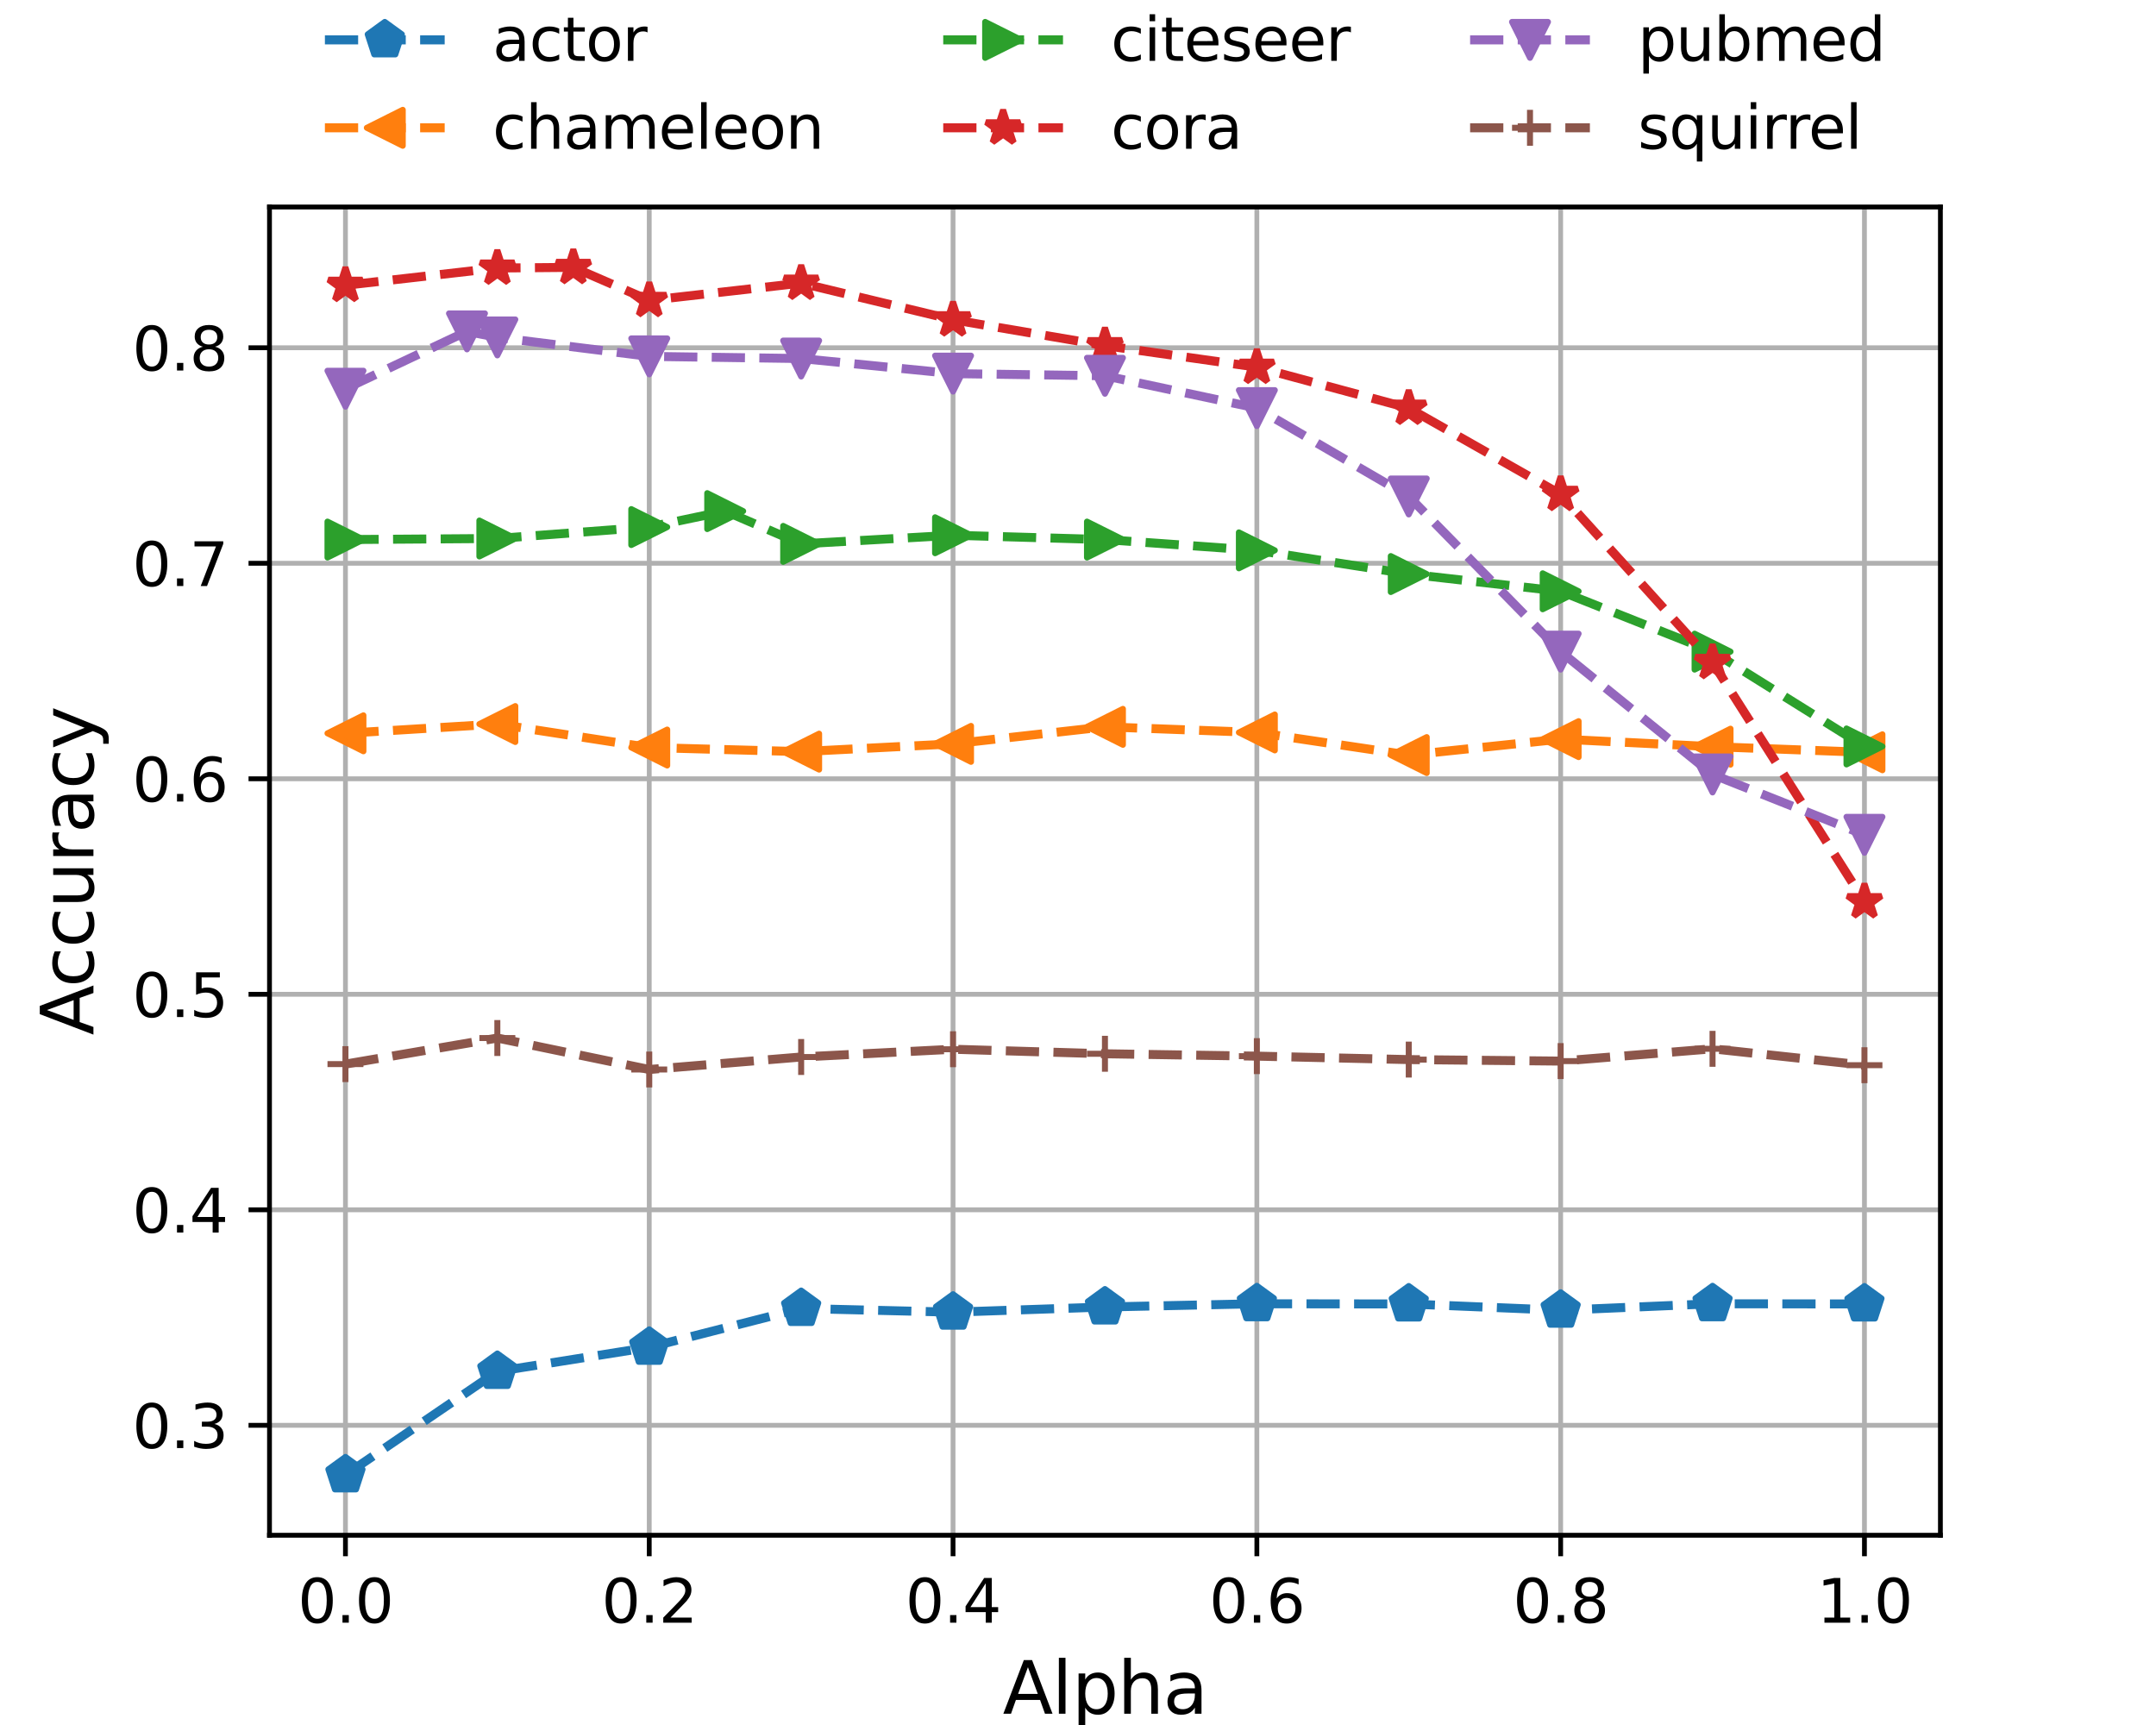 <?xml version="1.0" encoding="utf-8" standalone="no"?>
<!DOCTYPE svg PUBLIC "-//W3C//DTD SVG 1.1//EN"
  "http://www.w3.org/Graphics/SVG/1.1/DTD/svg11.dtd">
<svg xmlns:xlink="http://www.w3.org/1999/xlink" width="360pt" height="288pt" viewBox="0 0 360 288" xmlns="http://www.w3.org/2000/svg" version="1.1">
 <defs>
  <style type="text/css">*{stroke-linejoin: round; stroke-linecap: butt}</style>
 </defs>
 <g id="figure_1">
  <g id="patch_1">
   <path d="M 0 288 
L 360 288 
L 360 0 
L 0 0 
z
" style="fill: #ffffff"/>
  </g>
  <g id="axes_1">
   <g id="patch_2">
    <path d="M 45 256.32 
L 324 256.32 
L 324 34.56 
L 45 34.56 
z
" style="fill: #ffffff"/>
   </g>
   <g id="matplotlib.axis_1">
    <g id="xtick_1">
     <g id="line2d_1">
      <path d="M 57.682 256.32 
L 57.682 34.56 
" clip-path="url(#p7f2a595ecf)" style="fill: none; stroke: #b0b0b0; stroke-width: 0.8; stroke-linecap: square"/>
     </g>
     <g id="line2d_2">
      <defs>
       <path id="mf4843eca57" d="M 0 0 
L 0 3.5 
" style="stroke: #000000; stroke-width: 0.8"/>
      </defs>
      <g>
       <use xlink:href="#mf4843eca57" x="57.682" y="256.32" style="stroke: #000000; stroke-width: 0.8"/>
      </g>
     </g>
     <g id="text_1">
      <!-- 0.0 -->
      <g transform="translate(49.73 270.918)scale(0.1 -0.1)">
       <defs>
        <path id="DejaVuSans-30" d="M 2034 4250 
Q 1547 4250 1301 3770 
Q 1056 3291 1056 2328 
Q 1056 1369 1301 889 
Q 1547 409 2034 409 
Q 2525 409 2770 889 
Q 3016 1369 3016 2328 
Q 3016 3291 2770 3770 
Q 2525 4250 2034 4250 
z
M 2034 4750 
Q 2819 4750 3233 4129 
Q 3647 3509 3647 2328 
Q 3647 1150 3233 529 
Q 2819 -91 2034 -91 
Q 1250 -91 836 529 
Q 422 1150 422 2328 
Q 422 3509 836 4129 
Q 1250 4750 2034 4750 
z
" transform="scale(0.016)"/>
        <path id="DejaVuSans-2e" d="M 684 794 
L 1344 794 
L 1344 0 
L 684 0 
L 684 794 
z
" transform="scale(0.016)"/>
       </defs>
       <use xlink:href="#DejaVuSans-30"/>
       <use xlink:href="#DejaVuSans-2e" x="63.623"/>
       <use xlink:href="#DejaVuSans-30" x="95.41"/>
      </g>
     </g>
    </g>
    <g id="xtick_2">
     <g id="line2d_3">
      <path d="M 108.409 256.32 
L 108.409 34.56 
" clip-path="url(#p7f2a595ecf)" style="fill: none; stroke: #b0b0b0; stroke-width: 0.8; stroke-linecap: square"/>
     </g>
     <g id="line2d_4">
      <g>
       <use xlink:href="#mf4843eca57" x="108.409" y="256.32" style="stroke: #000000; stroke-width: 0.8"/>
      </g>
     </g>
     <g id="text_2">
      <!-- 0.2 -->
      <g transform="translate(100.458 270.918)scale(0.1 -0.1)">
       <defs>
        <path id="DejaVuSans-32" d="M 1228 531 
L 3431 531 
L 3431 0 
L 469 0 
L 469 531 
Q 828 903 1448 1529 
Q 2069 2156 2228 2338 
Q 2531 2678 2651 2914 
Q 2772 3150 2772 3378 
Q 2772 3750 2511 3984 
Q 2250 4219 1831 4219 
Q 1534 4219 1204 4116 
Q 875 4013 500 3803 
L 500 4441 
Q 881 4594 1212 4672 
Q 1544 4750 1819 4750 
Q 2544 4750 2975 4387 
Q 3406 4025 3406 3419 
Q 3406 3131 3298 2873 
Q 3191 2616 2906 2266 
Q 2828 2175 2409 1742 
Q 1991 1309 1228 531 
z
" transform="scale(0.016)"/>
       </defs>
       <use xlink:href="#DejaVuSans-30"/>
       <use xlink:href="#DejaVuSans-2e" x="63.623"/>
       <use xlink:href="#DejaVuSans-32" x="95.41"/>
      </g>
     </g>
    </g>
    <g id="xtick_3">
     <g id="line2d_5">
      <path d="M 159.136 256.32 
L 159.136 34.56 
" clip-path="url(#p7f2a595ecf)" style="fill: none; stroke: #b0b0b0; stroke-width: 0.8; stroke-linecap: square"/>
     </g>
     <g id="line2d_6">
      <g>
       <use xlink:href="#mf4843eca57" x="159.136" y="256.32" style="stroke: #000000; stroke-width: 0.8"/>
      </g>
     </g>
     <g id="text_3">
      <!-- 0.4 -->
      <g transform="translate(151.185 270.918)scale(0.1 -0.1)">
       <defs>
        <path id="DejaVuSans-34" d="M 2419 4116 
L 825 1625 
L 2419 1625 
L 2419 4116 
z
M 2253 4666 
L 3047 4666 
L 3047 1625 
L 3713 1625 
L 3713 1100 
L 3047 1100 
L 3047 0 
L 2419 0 
L 2419 1100 
L 313 1100 
L 313 1709 
L 2253 4666 
z
" transform="scale(0.016)"/>
       </defs>
       <use xlink:href="#DejaVuSans-30"/>
       <use xlink:href="#DejaVuSans-2e" x="63.623"/>
       <use xlink:href="#DejaVuSans-34" x="95.41"/>
      </g>
     </g>
    </g>
    <g id="xtick_4">
     <g id="line2d_7">
      <path d="M 209.864 256.32 
L 209.864 34.56 
" clip-path="url(#p7f2a595ecf)" style="fill: none; stroke: #b0b0b0; stroke-width: 0.8; stroke-linecap: square"/>
     </g>
     <g id="line2d_8">
      <g>
       <use xlink:href="#mf4843eca57" x="209.864" y="256.32" style="stroke: #000000; stroke-width: 0.8"/>
      </g>
     </g>
     <g id="text_4">
      <!-- 0.6 -->
      <g transform="translate(201.912 270.918)scale(0.1 -0.1)">
       <defs>
        <path id="DejaVuSans-36" d="M 2113 2584 
Q 1688 2584 1439 2293 
Q 1191 2003 1191 1497 
Q 1191 994 1439 701 
Q 1688 409 2113 409 
Q 2538 409 2786 701 
Q 3034 994 3034 1497 
Q 3034 2003 2786 2293 
Q 2538 2584 2113 2584 
z
M 3366 4563 
L 3366 3988 
Q 3128 4100 2886 4159 
Q 2644 4219 2406 4219 
Q 1781 4219 1451 3797 
Q 1122 3375 1075 2522 
Q 1259 2794 1537 2939 
Q 1816 3084 2150 3084 
Q 2853 3084 3261 2657 
Q 3669 2231 3669 1497 
Q 3669 778 3244 343 
Q 2819 -91 2113 -91 
Q 1303 -91 875 529 
Q 447 1150 447 2328 
Q 447 3434 972 4092 
Q 1497 4750 2381 4750 
Q 2619 4750 2861 4703 
Q 3103 4656 3366 4563 
z
" transform="scale(0.016)"/>
       </defs>
       <use xlink:href="#DejaVuSans-30"/>
       <use xlink:href="#DejaVuSans-2e" x="63.623"/>
       <use xlink:href="#DejaVuSans-36" x="95.41"/>
      </g>
     </g>
    </g>
    <g id="xtick_5">
     <g id="line2d_9">
      <path d="M 260.591 256.32 
L 260.591 34.56 
" clip-path="url(#p7f2a595ecf)" style="fill: none; stroke: #b0b0b0; stroke-width: 0.8; stroke-linecap: square"/>
     </g>
     <g id="line2d_10">
      <g>
       <use xlink:href="#mf4843eca57" x="260.591" y="256.32" style="stroke: #000000; stroke-width: 0.8"/>
      </g>
     </g>
     <g id="text_5">
      <!-- 0.8 -->
      <g transform="translate(252.639 270.918)scale(0.1 -0.1)">
       <defs>
        <path id="DejaVuSans-38" d="M 2034 2216 
Q 1584 2216 1326 1975 
Q 1069 1734 1069 1313 
Q 1069 891 1326 650 
Q 1584 409 2034 409 
Q 2484 409 2743 651 
Q 3003 894 3003 1313 
Q 3003 1734 2745 1975 
Q 2488 2216 2034 2216 
z
M 1403 2484 
Q 997 2584 770 2862 
Q 544 3141 544 3541 
Q 544 4100 942 4425 
Q 1341 4750 2034 4750 
Q 2731 4750 3128 4425 
Q 3525 4100 3525 3541 
Q 3525 3141 3298 2862 
Q 3072 2584 2669 2484 
Q 3125 2378 3379 2068 
Q 3634 1759 3634 1313 
Q 3634 634 3220 271 
Q 2806 -91 2034 -91 
Q 1263 -91 848 271 
Q 434 634 434 1313 
Q 434 1759 690 2068 
Q 947 2378 1403 2484 
z
M 1172 3481 
Q 1172 3119 1398 2916 
Q 1625 2713 2034 2713 
Q 2441 2713 2670 2916 
Q 2900 3119 2900 3481 
Q 2900 3844 2670 4047 
Q 2441 4250 2034 4250 
Q 1625 4250 1398 4047 
Q 1172 3844 1172 3481 
z
" transform="scale(0.016)"/>
       </defs>
       <use xlink:href="#DejaVuSans-30"/>
       <use xlink:href="#DejaVuSans-2e" x="63.623"/>
       <use xlink:href="#DejaVuSans-38" x="95.41"/>
      </g>
     </g>
    </g>
    <g id="xtick_6">
     <g id="line2d_11">
      <path d="M 311.318 256.32 
L 311.318 34.56 
" clip-path="url(#p7f2a595ecf)" style="fill: none; stroke: #b0b0b0; stroke-width: 0.8; stroke-linecap: square"/>
     </g>
     <g id="line2d_12">
      <g>
       <use xlink:href="#mf4843eca57" x="311.318" y="256.32" style="stroke: #000000; stroke-width: 0.8"/>
      </g>
     </g>
     <g id="text_6">
      <!-- 1.0 -->
      <g transform="translate(303.367 270.918)scale(0.1 -0.1)">
       <defs>
        <path id="DejaVuSans-31" d="M 794 531 
L 1825 531 
L 1825 4091 
L 703 3866 
L 703 4441 
L 1819 4666 
L 2450 4666 
L 2450 531 
L 3481 531 
L 3481 0 
L 794 0 
L 794 531 
z
" transform="scale(0.016)"/>
       </defs>
       <use xlink:href="#DejaVuSans-31"/>
       <use xlink:href="#DejaVuSans-2e" x="63.623"/>
       <use xlink:href="#DejaVuSans-30" x="95.41"/>
      </g>
     </g>
    </g>
    <g id="text_7">
     <!-- Alpha -->
     <g transform="translate(167.44 286.116)scale(0.12 -0.12)">
      <defs>
       <path id="DejaVuSans-41" d="M 2188 4044 
L 1331 1722 
L 3047 1722 
L 2188 4044 
z
M 1831 4666 
L 2547 4666 
L 4325 0 
L 3669 0 
L 3244 1197 
L 1141 1197 
L 716 0 
L 50 0 
L 1831 4666 
z
" transform="scale(0.016)"/>
       <path id="DejaVuSans-6c" d="M 603 4863 
L 1178 4863 
L 1178 0 
L 603 0 
L 603 4863 
z
" transform="scale(0.016)"/>
       <path id="DejaVuSans-70" d="M 1159 525 
L 1159 -1331 
L 581 -1331 
L 581 3500 
L 1159 3500 
L 1159 2969 
Q 1341 3281 1617 3432 
Q 1894 3584 2278 3584 
Q 2916 3584 3314 3078 
Q 3713 2572 3713 1747 
Q 3713 922 3314 415 
Q 2916 -91 2278 -91 
Q 1894 -91 1617 61 
Q 1341 213 1159 525 
z
M 3116 1747 
Q 3116 2381 2855 2742 
Q 2594 3103 2138 3103 
Q 1681 3103 1420 2742 
Q 1159 2381 1159 1747 
Q 1159 1113 1420 752 
Q 1681 391 2138 391 
Q 2594 391 2855 752 
Q 3116 1113 3116 1747 
z
" transform="scale(0.016)"/>
       <path id="DejaVuSans-68" d="M 3513 2113 
L 3513 0 
L 2938 0 
L 2938 2094 
Q 2938 2591 2744 2837 
Q 2550 3084 2163 3084 
Q 1697 3084 1428 2787 
Q 1159 2491 1159 1978 
L 1159 0 
L 581 0 
L 581 4863 
L 1159 4863 
L 1159 2956 
Q 1366 3272 1645 3428 
Q 1925 3584 2291 3584 
Q 2894 3584 3203 3211 
Q 3513 2838 3513 2113 
z
" transform="scale(0.016)"/>
       <path id="DejaVuSans-61" d="M 2194 1759 
Q 1497 1759 1228 1600 
Q 959 1441 959 1056 
Q 959 750 1161 570 
Q 1363 391 1709 391 
Q 2188 391 2477 730 
Q 2766 1069 2766 1631 
L 2766 1759 
L 2194 1759 
z
M 3341 1997 
L 3341 0 
L 2766 0 
L 2766 531 
Q 2569 213 2275 61 
Q 1981 -91 1556 -91 
Q 1019 -91 701 211 
Q 384 513 384 1019 
Q 384 1609 779 1909 
Q 1175 2209 1959 2209 
L 2766 2209 
L 2766 2266 
Q 2766 2663 2505 2880 
Q 2244 3097 1772 3097 
Q 1472 3097 1187 3025 
Q 903 2953 641 2809 
L 641 3341 
Q 956 3463 1253 3523 
Q 1550 3584 1831 3584 
Q 2591 3584 2966 3190 
Q 3341 2797 3341 1997 
z
" transform="scale(0.016)"/>
      </defs>
      <use xlink:href="#DejaVuSans-41"/>
      <use xlink:href="#DejaVuSans-6c" x="68.408"/>
      <use xlink:href="#DejaVuSans-70" x="96.191"/>
      <use xlink:href="#DejaVuSans-68" x="159.668"/>
      <use xlink:href="#DejaVuSans-61" x="223.047"/>
     </g>
    </g>
   </g>
   <g id="matplotlib.axis_2">
    <g id="ytick_1">
     <g id="line2d_13">
      <path d="M 45 237.964 
L 324 237.964 
" clip-path="url(#p7f2a595ecf)" style="fill: none; stroke: #b0b0b0; stroke-width: 0.8; stroke-linecap: square"/>
     </g>
     <g id="line2d_14">
      <defs>
       <path id="mcdf06b81c6" d="M 0 0 
L -3.5 0 
" style="stroke: #000000; stroke-width: 0.8"/>
      </defs>
      <g>
       <use xlink:href="#mcdf06b81c6" x="45" y="237.964" style="stroke: #000000; stroke-width: 0.8"/>
      </g>
     </g>
     <g id="text_8">
      <!-- 0.3 -->
      <g transform="translate(22.097 241.764)scale(0.1 -0.1)">
       <defs>
        <path id="DejaVuSans-33" d="M 2597 2516 
Q 3050 2419 3304 2112 
Q 3559 1806 3559 1356 
Q 3559 666 3084 287 
Q 2609 -91 1734 -91 
Q 1441 -91 1130 -33 
Q 819 25 488 141 
L 488 750 
Q 750 597 1062 519 
Q 1375 441 1716 441 
Q 2309 441 2620 675 
Q 2931 909 2931 1356 
Q 2931 1769 2642 2001 
Q 2353 2234 1838 2234 
L 1294 2234 
L 1294 2753 
L 1863 2753 
Q 2328 2753 2575 2939 
Q 2822 3125 2822 3475 
Q 2822 3834 2567 4026 
Q 2313 4219 1838 4219 
Q 1578 4219 1281 4162 
Q 984 4106 628 3988 
L 628 4550 
Q 988 4650 1302 4700 
Q 1616 4750 1894 4750 
Q 2613 4750 3031 4423 
Q 3450 4097 3450 3541 
Q 3450 3153 3228 2886 
Q 3006 2619 2597 2516 
z
" transform="scale(0.016)"/>
       </defs>
       <use xlink:href="#DejaVuSans-30"/>
       <use xlink:href="#DejaVuSans-2e" x="63.623"/>
       <use xlink:href="#DejaVuSans-33" x="95.41"/>
      </g>
     </g>
    </g>
    <g id="ytick_2">
     <g id="line2d_15">
      <path d="M 45 201.984 
L 324 201.984 
" clip-path="url(#p7f2a595ecf)" style="fill: none; stroke: #b0b0b0; stroke-width: 0.8; stroke-linecap: square"/>
     </g>
     <g id="line2d_16">
      <g>
       <use xlink:href="#mcdf06b81c6" x="45" y="201.984" style="stroke: #000000; stroke-width: 0.8"/>
      </g>
     </g>
     <g id="text_9">
      <!-- 0.4 -->
      <g transform="translate(22.097 205.783)scale(0.1 -0.1)">
       <use xlink:href="#DejaVuSans-30"/>
       <use xlink:href="#DejaVuSans-2e" x="63.623"/>
       <use xlink:href="#DejaVuSans-34" x="95.41"/>
      </g>
     </g>
    </g>
    <g id="ytick_3">
     <g id="line2d_17">
      <path d="M 45 166.003 
L 324 166.003 
" clip-path="url(#p7f2a595ecf)" style="fill: none; stroke: #b0b0b0; stroke-width: 0.8; stroke-linecap: square"/>
     </g>
     <g id="line2d_18">
      <g>
       <use xlink:href="#mcdf06b81c6" x="45" y="166.003" style="stroke: #000000; stroke-width: 0.8"/>
      </g>
     </g>
     <g id="text_10">
      <!-- 0.5 -->
      <g transform="translate(22.097 169.802)scale(0.1 -0.1)">
       <defs>
        <path id="DejaVuSans-35" d="M 691 4666 
L 3169 4666 
L 3169 4134 
L 1269 4134 
L 1269 2991 
Q 1406 3038 1543 3061 
Q 1681 3084 1819 3084 
Q 2600 3084 3056 2656 
Q 3513 2228 3513 1497 
Q 3513 744 3044 326 
Q 2575 -91 1722 -91 
Q 1428 -91 1123 -41 
Q 819 9 494 109 
L 494 744 
Q 775 591 1075 516 
Q 1375 441 1709 441 
Q 2250 441 2565 725 
Q 2881 1009 2881 1497 
Q 2881 1984 2565 2268 
Q 2250 2553 1709 2553 
Q 1456 2553 1204 2497 
Q 953 2441 691 2322 
L 691 4666 
z
" transform="scale(0.016)"/>
       </defs>
       <use xlink:href="#DejaVuSans-30"/>
       <use xlink:href="#DejaVuSans-2e" x="63.623"/>
       <use xlink:href="#DejaVuSans-35" x="95.41"/>
      </g>
     </g>
    </g>
    <g id="ytick_4">
     <g id="line2d_19">
      <path d="M 45 130.022 
L 324 130.022 
" clip-path="url(#p7f2a595ecf)" style="fill: none; stroke: #b0b0b0; stroke-width: 0.8; stroke-linecap: square"/>
     </g>
     <g id="line2d_20">
      <g>
       <use xlink:href="#mcdf06b81c6" x="45" y="130.022" style="stroke: #000000; stroke-width: 0.8"/>
      </g>
     </g>
     <g id="text_11">
      <!-- 0.6 -->
      <g transform="translate(22.097 133.821)scale(0.1 -0.1)">
       <use xlink:href="#DejaVuSans-30"/>
       <use xlink:href="#DejaVuSans-2e" x="63.623"/>
       <use xlink:href="#DejaVuSans-36" x="95.41"/>
      </g>
     </g>
    </g>
    <g id="ytick_5">
     <g id="line2d_21">
      <path d="M 45 94.042 
L 324 94.042 
" clip-path="url(#p7f2a595ecf)" style="fill: none; stroke: #b0b0b0; stroke-width: 0.8; stroke-linecap: square"/>
     </g>
     <g id="line2d_22">
      <g>
       <use xlink:href="#mcdf06b81c6" x="45" y="94.042" style="stroke: #000000; stroke-width: 0.8"/>
      </g>
     </g>
     <g id="text_12">
      <!-- 0.7 -->
      <g transform="translate(22.097 97.841)scale(0.1 -0.1)">
       <defs>
        <path id="DejaVuSans-37" d="M 525 4666 
L 3525 4666 
L 3525 4397 
L 1831 0 
L 1172 0 
L 2766 4134 
L 525 4134 
L 525 4666 
z
" transform="scale(0.016)"/>
       </defs>
       <use xlink:href="#DejaVuSans-30"/>
       <use xlink:href="#DejaVuSans-2e" x="63.623"/>
       <use xlink:href="#DejaVuSans-37" x="95.41"/>
      </g>
     </g>
    </g>
    <g id="ytick_6">
     <g id="line2d_23">
      <path d="M 45 58.061 
L 324 58.061 
" clip-path="url(#p7f2a595ecf)" style="fill: none; stroke: #b0b0b0; stroke-width: 0.8; stroke-linecap: square"/>
     </g>
     <g id="line2d_24">
      <g>
       <use xlink:href="#mcdf06b81c6" x="45" y="58.061" style="stroke: #000000; stroke-width: 0.8"/>
      </g>
     </g>
     <g id="text_13">
      <!-- 0.8 -->
      <g transform="translate(22.097 61.86)scale(0.1 -0.1)">
       <use xlink:href="#DejaVuSans-30"/>
       <use xlink:href="#DejaVuSans-2e" x="63.623"/>
       <use xlink:href="#DejaVuSans-38" x="95.41"/>
      </g>
     </g>
    </g>
    <g id="text_14">
     <!-- Accuracy -->
     <g transform="translate(15.601 172.834)rotate(-90)scale(0.12 -0.12)">
      <defs>
       <path id="DejaVuSans-63" d="M 3122 3366 
L 3122 2828 
Q 2878 2963 2633 3030 
Q 2388 3097 2138 3097 
Q 1578 3097 1268 2742 
Q 959 2388 959 1747 
Q 959 1106 1268 751 
Q 1578 397 2138 397 
Q 2388 397 2633 464 
Q 2878 531 3122 666 
L 3122 134 
Q 2881 22 2623 -34 
Q 2366 -91 2075 -91 
Q 1284 -91 818 406 
Q 353 903 353 1747 
Q 353 2603 823 3093 
Q 1294 3584 2113 3584 
Q 2378 3584 2631 3529 
Q 2884 3475 3122 3366 
z
" transform="scale(0.016)"/>
       <path id="DejaVuSans-75" d="M 544 1381 
L 544 3500 
L 1119 3500 
L 1119 1403 
Q 1119 906 1312 657 
Q 1506 409 1894 409 
Q 2359 409 2629 706 
Q 2900 1003 2900 1516 
L 2900 3500 
L 3475 3500 
L 3475 0 
L 2900 0 
L 2900 538 
Q 2691 219 2414 64 
Q 2138 -91 1772 -91 
Q 1169 -91 856 284 
Q 544 659 544 1381 
z
M 1991 3584 
L 1991 3584 
z
" transform="scale(0.016)"/>
       <path id="DejaVuSans-72" d="M 2631 2963 
Q 2534 3019 2420 3045 
Q 2306 3072 2169 3072 
Q 1681 3072 1420 2755 
Q 1159 2438 1159 1844 
L 1159 0 
L 581 0 
L 581 3500 
L 1159 3500 
L 1159 2956 
Q 1341 3275 1631 3429 
Q 1922 3584 2338 3584 
Q 2397 3584 2469 3576 
Q 2541 3569 2628 3553 
L 2631 2963 
z
" transform="scale(0.016)"/>
       <path id="DejaVuSans-79" d="M 2059 -325 
Q 1816 -950 1584 -1140 
Q 1353 -1331 966 -1331 
L 506 -1331 
L 506 -850 
L 844 -850 
Q 1081 -850 1212 -737 
Q 1344 -625 1503 -206 
L 1606 56 
L 191 3500 
L 800 3500 
L 1894 763 
L 2988 3500 
L 3597 3500 
L 2059 -325 
z
" transform="scale(0.016)"/>
      </defs>
      <use xlink:href="#DejaVuSans-41"/>
      <use xlink:href="#DejaVuSans-63" x="66.658"/>
      <use xlink:href="#DejaVuSans-63" x="121.639"/>
      <use xlink:href="#DejaVuSans-75" x="176.619"/>
      <use xlink:href="#DejaVuSans-72" x="239.998"/>
      <use xlink:href="#DejaVuSans-61" x="281.111"/>
      <use xlink:href="#DejaVuSans-63" x="342.391"/>
      <use xlink:href="#DejaVuSans-79" x="397.371"/>
     </g>
    </g>
   </g>
   <g id="line2d_25">
    <path d="M 57.682 246.24 
L 83.045 228.969 
L 108.409 224.939 
L 133.773 218.463 
L 159.136 219.075 
L 184.5 218.211 
L 209.864 217.671 
L 235.227 217.707 
L 260.591 218.751 
L 285.955 217.671 
L 311.318 217.707 
" clip-path="url(#p7f2a595ecf)" style="fill: none; stroke-dasharray: 5.55,2.4; stroke-dashoffset: 0; stroke: #1f77b4; stroke-width: 1.5"/>
    <defs>
     <path id="m9d3fd20498" d="M 0 -3 
L -2.853 -0.927 
L -1.763 2.427 
L 1.763 2.427 
L 2.853 -0.927 
z
" style="stroke: #1f77b4; stroke-linejoin: miter"/>
    </defs>
    <g clip-path="url(#p7f2a595ecf)">
     <use xlink:href="#m9d3fd20498" x="57.682" y="246.24" style="fill: #1f77b4; stroke: #1f77b4; stroke-linejoin: miter"/>
     <use xlink:href="#m9d3fd20498" x="83.045" y="228.969" style="fill: #1f77b4; stroke: #1f77b4; stroke-linejoin: miter"/>
     <use xlink:href="#m9d3fd20498" x="108.409" y="224.939" style="fill: #1f77b4; stroke: #1f77b4; stroke-linejoin: miter"/>
     <use xlink:href="#m9d3fd20498" x="133.773" y="218.463" style="fill: #1f77b4; stroke: #1f77b4; stroke-linejoin: miter"/>
     <use xlink:href="#m9d3fd20498" x="159.136" y="219.075" style="fill: #1f77b4; stroke: #1f77b4; stroke-linejoin: miter"/>
     <use xlink:href="#m9d3fd20498" x="184.5" y="218.211" style="fill: #1f77b4; stroke: #1f77b4; stroke-linejoin: miter"/>
     <use xlink:href="#m9d3fd20498" x="209.864" y="217.671" style="fill: #1f77b4; stroke: #1f77b4; stroke-linejoin: miter"/>
     <use xlink:href="#m9d3fd20498" x="235.227" y="217.707" style="fill: #1f77b4; stroke: #1f77b4; stroke-linejoin: miter"/>
     <use xlink:href="#m9d3fd20498" x="260.591" y="218.751" style="fill: #1f77b4; stroke: #1f77b4; stroke-linejoin: miter"/>
     <use xlink:href="#m9d3fd20498" x="285.955" y="217.671" style="fill: #1f77b4; stroke: #1f77b4; stroke-linejoin: miter"/>
     <use xlink:href="#m9d3fd20498" x="311.318" y="217.707" style="fill: #1f77b4; stroke: #1f77b4; stroke-linejoin: miter"/>
    </g>
   </g>
   <g id="line2d_26">
    <path d="M 57.682 122.43 
L 83.045 120.883 
L 108.409 124.805 
L 133.773 125.489 
L 159.136 124.193 
L 184.5 121.351 
L 209.864 122.286 
L 235.227 126.064 
L 260.591 123.402 
L 285.955 124.661 
L 311.318 125.597 
" clip-path="url(#p7f2a595ecf)" style="fill: none; stroke-dasharray: 5.55,2.4; stroke-dashoffset: 0; stroke: #ff7f0e; stroke-width: 1.5"/>
    <defs>
     <path id="m3a1b077a90" d="M -3 -0 
L 3 3 
L 3 -3 
z
" style="stroke: #ff7f0e; stroke-linejoin: miter"/>
    </defs>
    <g clip-path="url(#p7f2a595ecf)">
     <use xlink:href="#m3a1b077a90" x="57.682" y="122.43" style="fill: #ff7f0e; stroke: #ff7f0e; stroke-linejoin: miter"/>
     <use xlink:href="#m3a1b077a90" x="83.045" y="120.883" style="fill: #ff7f0e; stroke: #ff7f0e; stroke-linejoin: miter"/>
     <use xlink:href="#m3a1b077a90" x="108.409" y="124.805" style="fill: #ff7f0e; stroke: #ff7f0e; stroke-linejoin: miter"/>
     <use xlink:href="#m3a1b077a90" x="133.773" y="125.489" style="fill: #ff7f0e; stroke: #ff7f0e; stroke-linejoin: miter"/>
     <use xlink:href="#m3a1b077a90" x="159.136" y="124.193" style="fill: #ff7f0e; stroke: #ff7f0e; stroke-linejoin: miter"/>
     <use xlink:href="#m3a1b077a90" x="184.5" y="121.351" style="fill: #ff7f0e; stroke: #ff7f0e; stroke-linejoin: miter"/>
     <use xlink:href="#m3a1b077a90" x="209.864" y="122.286" style="fill: #ff7f0e; stroke: #ff7f0e; stroke-linejoin: miter"/>
     <use xlink:href="#m3a1b077a90" x="235.227" y="126.064" style="fill: #ff7f0e; stroke: #ff7f0e; stroke-linejoin: miter"/>
     <use xlink:href="#m3a1b077a90" x="260.591" y="123.402" style="fill: #ff7f0e; stroke: #ff7f0e; stroke-linejoin: miter"/>
     <use xlink:href="#m3a1b077a90" x="285.955" y="124.661" style="fill: #ff7f0e; stroke: #ff7f0e; stroke-linejoin: miter"/>
     <use xlink:href="#m3a1b077a90" x="311.318" y="125.597" style="fill: #ff7f0e; stroke: #ff7f0e; stroke-linejoin: miter"/>
    </g>
   </g>
   <g id="line2d_27">
    <path d="M 57.682 90.084 
L 83.045 89.904 
L 108.409 87.997 
L 121.091 85.334 
L 133.773 90.803 
L 159.136 89.364 
L 184.5 90.084 
L 209.864 91.883 
L 235.227 95.841 
L 260.591 98.719 
L 285.955 108.794 
L 311.318 124.625 
" clip-path="url(#p7f2a595ecf)" style="fill: none; stroke-dasharray: 5.55,2.4; stroke-dashoffset: 0; stroke: #2ca02c; stroke-width: 1.5"/>
    <defs>
     <path id="me9e80427a2" d="M 3 0 
L -3 -3 
L -3 3 
z
" style="stroke: #2ca02c; stroke-linejoin: miter"/>
    </defs>
    <g clip-path="url(#p7f2a595ecf)">
     <use xlink:href="#me9e80427a2" x="57.682" y="90.084" style="fill: #2ca02c; stroke: #2ca02c; stroke-linejoin: miter"/>
     <use xlink:href="#me9e80427a2" x="83.045" y="89.904" style="fill: #2ca02c; stroke: #2ca02c; stroke-linejoin: miter"/>
     <use xlink:href="#me9e80427a2" x="108.409" y="87.997" style="fill: #2ca02c; stroke: #2ca02c; stroke-linejoin: miter"/>
     <use xlink:href="#me9e80427a2" x="121.091" y="85.334" style="fill: #2ca02c; stroke: #2ca02c; stroke-linejoin: miter"/>
     <use xlink:href="#me9e80427a2" x="133.773" y="90.803" style="fill: #2ca02c; stroke: #2ca02c; stroke-linejoin: miter"/>
     <use xlink:href="#me9e80427a2" x="159.136" y="89.364" style="fill: #2ca02c; stroke: #2ca02c; stroke-linejoin: miter"/>
     <use xlink:href="#me9e80427a2" x="184.5" y="90.084" style="fill: #2ca02c; stroke: #2ca02c; stroke-linejoin: miter"/>
     <use xlink:href="#me9e80427a2" x="209.864" y="91.883" style="fill: #2ca02c; stroke: #2ca02c; stroke-linejoin: miter"/>
     <use xlink:href="#me9e80427a2" x="235.227" y="95.841" style="fill: #2ca02c; stroke: #2ca02c; stroke-linejoin: miter"/>
     <use xlink:href="#me9e80427a2" x="260.591" y="98.719" style="fill: #2ca02c; stroke: #2ca02c; stroke-linejoin: miter"/>
     <use xlink:href="#me9e80427a2" x="285.955" y="108.794" style="fill: #2ca02c; stroke: #2ca02c; stroke-linejoin: miter"/>
     <use xlink:href="#me9e80427a2" x="311.318" y="124.625" style="fill: #2ca02c; stroke: #2ca02c; stroke-linejoin: miter"/>
    </g>
   </g>
   <g id="line2d_28">
    <path d="M 57.682 47.626 
L 83.045 44.748 
L 95.727 44.64 
L 108.409 50.145 
L 133.773 47.267 
L 159.136 53.383 
L 184.5 57.701 
L 209.864 61.299 
L 235.227 68.135 
L 260.591 82.528 
L 285.955 110.593 
L 311.318 150.531 
" clip-path="url(#p7f2a595ecf)" style="fill: none; stroke-dasharray: 5.55,2.4; stroke-dashoffset: 0; stroke: #d62728; stroke-width: 1.5"/>
    <defs>
     <path id="m3af1b09066" d="M 0 -3 
L -0.674 -0.927 
L -2.853 -0.927 
L -1.09 0.354 
L -1.763 2.427 
L -0 1.146 
L 1.763 2.427 
L 1.09 0.354 
L 2.853 -0.927 
L 0.674 -0.927 
z
" style="stroke: #d62728; stroke-linejoin: bevel"/>
    </defs>
    <g clip-path="url(#p7f2a595ecf)">
     <use xlink:href="#m3af1b09066" x="57.682" y="47.626" style="fill: #d62728; stroke: #d62728; stroke-linejoin: bevel"/>
     <use xlink:href="#m3af1b09066" x="83.045" y="44.748" style="fill: #d62728; stroke: #d62728; stroke-linejoin: bevel"/>
     <use xlink:href="#m3af1b09066" x="95.727" y="44.64" style="fill: #d62728; stroke: #d62728; stroke-linejoin: bevel"/>
     <use xlink:href="#m3af1b09066" x="108.409" y="50.145" style="fill: #d62728; stroke: #d62728; stroke-linejoin: bevel"/>
     <use xlink:href="#m3af1b09066" x="133.773" y="47.267" style="fill: #d62728; stroke: #d62728; stroke-linejoin: bevel"/>
     <use xlink:href="#m3af1b09066" x="159.136" y="53.383" style="fill: #d62728; stroke: #d62728; stroke-linejoin: bevel"/>
     <use xlink:href="#m3af1b09066" x="184.5" y="57.701" style="fill: #d62728; stroke: #d62728; stroke-linejoin: bevel"/>
     <use xlink:href="#m3af1b09066" x="209.864" y="61.299" style="fill: #d62728; stroke: #d62728; stroke-linejoin: bevel"/>
     <use xlink:href="#m3af1b09066" x="235.227" y="68.135" style="fill: #d62728; stroke: #d62728; stroke-linejoin: bevel"/>
     <use xlink:href="#m3af1b09066" x="260.591" y="82.528" style="fill: #d62728; stroke: #d62728; stroke-linejoin: bevel"/>
     <use xlink:href="#m3af1b09066" x="285.955" y="110.593" style="fill: #d62728; stroke: #d62728; stroke-linejoin: bevel"/>
     <use xlink:href="#m3af1b09066" x="311.318" y="150.531" style="fill: #d62728; stroke: #d62728; stroke-linejoin: bevel"/>
    </g>
   </g>
   <g id="line2d_29">
    <path d="M 57.682 64.897 
L 77.973 55.326 
L 83.045 56.334 
L 108.409 59.5 
L 133.773 59.86 
L 159.136 62.378 
L 184.5 62.738 
L 209.864 68.135 
L 235.227 82.888 
L 260.591 108.794 
L 285.955 129.303 
L 311.318 139.377 
" clip-path="url(#p7f2a595ecf)" style="fill: none; stroke-dasharray: 5.55,2.4; stroke-dashoffset: 0; stroke: #9467bd; stroke-width: 1.5"/>
    <defs>
     <path id="m87b0e58280" d="M -0 3 
L 3 -3 
L -3 -3 
z
" style="stroke: #9467bd; stroke-linejoin: miter"/>
    </defs>
    <g clip-path="url(#p7f2a595ecf)">
     <use xlink:href="#m87b0e58280" x="57.682" y="64.897" style="fill: #9467bd; stroke: #9467bd; stroke-linejoin: miter"/>
     <use xlink:href="#m87b0e58280" x="77.973" y="55.326" style="fill: #9467bd; stroke: #9467bd; stroke-linejoin: miter"/>
     <use xlink:href="#m87b0e58280" x="83.045" y="56.334" style="fill: #9467bd; stroke: #9467bd; stroke-linejoin: miter"/>
     <use xlink:href="#m87b0e58280" x="108.409" y="59.5" style="fill: #9467bd; stroke: #9467bd; stroke-linejoin: miter"/>
     <use xlink:href="#m87b0e58280" x="133.773" y="59.86" style="fill: #9467bd; stroke: #9467bd; stroke-linejoin: miter"/>
     <use xlink:href="#m87b0e58280" x="159.136" y="62.378" style="fill: #9467bd; stroke: #9467bd; stroke-linejoin: miter"/>
     <use xlink:href="#m87b0e58280" x="184.5" y="62.738" style="fill: #9467bd; stroke: #9467bd; stroke-linejoin: miter"/>
     <use xlink:href="#m87b0e58280" x="209.864" y="68.135" style="fill: #9467bd; stroke: #9467bd; stroke-linejoin: miter"/>
     <use xlink:href="#m87b0e58280" x="235.227" y="82.888" style="fill: #9467bd; stroke: #9467bd; stroke-linejoin: miter"/>
     <use xlink:href="#m87b0e58280" x="260.591" y="108.794" style="fill: #9467bd; stroke: #9467bd; stroke-linejoin: miter"/>
     <use xlink:href="#m87b0e58280" x="285.955" y="129.303" style="fill: #9467bd; stroke: #9467bd; stroke-linejoin: miter"/>
     <use xlink:href="#m87b0e58280" x="311.318" y="139.377" style="fill: #9467bd; stroke: #9467bd; stroke-linejoin: miter"/>
    </g>
   </g>
   <g id="line2d_30">
    <path d="M 57.682 177.661 
L 83.045 173.307 
L 108.409 178.56 
L 133.773 176.473 
L 159.136 175.178 
L 184.5 175.934 
L 209.864 176.329 
L 235.227 176.905 
L 260.591 177.157 
L 285.955 175.106 
L 311.318 177.841 
" clip-path="url(#p7f2a595ecf)" style="fill: none; stroke-dasharray: 5.55,2.4; stroke-dashoffset: 0; stroke: #8c564b; stroke-width: 1.5"/>
    <defs>
     <path id="m827c86edb4" d="M -3 0 
L 3 0 
M 0 3 
L 0 -3 
" style="stroke: #8c564b"/>
    </defs>
    <g clip-path="url(#p7f2a595ecf)">
     <use xlink:href="#m827c86edb4" x="57.682" y="177.661" style="fill: #8c564b; stroke: #8c564b"/>
     <use xlink:href="#m827c86edb4" x="83.045" y="173.307" style="fill: #8c564b; stroke: #8c564b"/>
     <use xlink:href="#m827c86edb4" x="108.409" y="178.56" style="fill: #8c564b; stroke: #8c564b"/>
     <use xlink:href="#m827c86edb4" x="133.773" y="176.473" style="fill: #8c564b; stroke: #8c564b"/>
     <use xlink:href="#m827c86edb4" x="159.136" y="175.178" style="fill: #8c564b; stroke: #8c564b"/>
     <use xlink:href="#m827c86edb4" x="184.5" y="175.934" style="fill: #8c564b; stroke: #8c564b"/>
     <use xlink:href="#m827c86edb4" x="209.864" y="176.329" style="fill: #8c564b; stroke: #8c564b"/>
     <use xlink:href="#m827c86edb4" x="235.227" y="176.905" style="fill: #8c564b; stroke: #8c564b"/>
     <use xlink:href="#m827c86edb4" x="260.591" y="177.157" style="fill: #8c564b; stroke: #8c564b"/>
     <use xlink:href="#m827c86edb4" x="285.955" y="175.106" style="fill: #8c564b; stroke: #8c564b"/>
     <use xlink:href="#m827c86edb4" x="311.318" y="177.841" style="fill: #8c564b; stroke: #8c564b"/>
    </g>
   </g>
   <g id="patch_3">
    <path d="M 45 256.32 
L 45 34.56 
" style="fill: none; stroke: #000000; stroke-width: 0.8; stroke-linejoin: miter; stroke-linecap: square"/>
   </g>
   <g id="patch_4">
    <path d="M 324 256.32 
L 324 34.56 
" style="fill: none; stroke: #000000; stroke-width: 0.8; stroke-linejoin: miter; stroke-linecap: square"/>
   </g>
   <g id="patch_5">
    <path d="M 45 256.32 
L 324 256.32 
" style="fill: none; stroke: #000000; stroke-width: 0.8; stroke-linejoin: miter; stroke-linecap: square"/>
   </g>
   <g id="patch_6">
    <path d="M 45 34.56 
L 324 34.56 
" style="fill: none; stroke: #000000; stroke-width: 0.8; stroke-linejoin: miter; stroke-linecap: square"/>
   </g>
   <g id="legend_1">
    <g id="patch_7">
     <path d="M 52.251 30.916 
L 316.749 30.916 
Q 318.749 30.916 318.749 28.916 
L 318.749 0.56 
Q 318.749 -1.44 316.749 -1.44 
Q 50.251 -1.44 50.251 0.56 
L 50.251 28.916 
Q 50.251 30.916 52.251 30.916 
L 52.251 30.916 
" style="fill: none; opacity: 0"/>
    </g>
    <g id="line2d_31">
     <path d="M 54.251 6.658 
L 64.251 6.658 
L 74.251 6.658 
" style="fill: none; stroke-dasharray: 5.55,2.4; stroke-dashoffset: 0; stroke: #1f77b4; stroke-width: 1.5"/>
     <g>
      <use xlink:href="#m9d3fd20498" x="64.251" y="6.658" style="fill: #1f77b4; stroke: #1f77b4; stroke-linejoin: miter"/>
     </g>
    </g>
    <g id="text_15">
     <!-- actor -->
     <g transform="translate(82.251 10.158)scale(0.1 -0.1)">
      <defs>
       <path id="DejaVuSans-74" d="M 1172 4494 
L 1172 3500 
L 2356 3500 
L 2356 3053 
L 1172 3053 
L 1172 1153 
Q 1172 725 1289 603 
Q 1406 481 1766 481 
L 2356 481 
L 2356 0 
L 1766 0 
Q 1100 0 847 248 
Q 594 497 594 1153 
L 594 3053 
L 172 3053 
L 172 3500 
L 594 3500 
L 594 4494 
L 1172 4494 
z
" transform="scale(0.016)"/>
       <path id="DejaVuSans-6f" d="M 1959 3097 
Q 1497 3097 1228 2736 
Q 959 2375 959 1747 
Q 959 1119 1226 758 
Q 1494 397 1959 397 
Q 2419 397 2687 759 
Q 2956 1122 2956 1747 
Q 2956 2369 2687 2733 
Q 2419 3097 1959 3097 
z
M 1959 3584 
Q 2709 3584 3137 3096 
Q 3566 2609 3566 1747 
Q 3566 888 3137 398 
Q 2709 -91 1959 -91 
Q 1206 -91 779 398 
Q 353 888 353 1747 
Q 353 2609 779 3096 
Q 1206 3584 1959 3584 
z
" transform="scale(0.016)"/>
      </defs>
      <use xlink:href="#DejaVuSans-61"/>
      <use xlink:href="#DejaVuSans-63" x="61.279"/>
      <use xlink:href="#DejaVuSans-74" x="116.26"/>
      <use xlink:href="#DejaVuSans-6f" x="155.469"/>
      <use xlink:href="#DejaVuSans-72" x="216.65"/>
     </g>
    </g>
    <g id="line2d_32">
     <path d="M 54.251 21.337 
L 64.251 21.337 
L 74.251 21.337 
" style="fill: none; stroke-dasharray: 5.55,2.4; stroke-dashoffset: 0; stroke: #ff7f0e; stroke-width: 1.5"/>
     <g>
      <use xlink:href="#m3a1b077a90" x="64.251" y="21.337" style="fill: #ff7f0e; stroke: #ff7f0e; stroke-linejoin: miter"/>
     </g>
    </g>
    <g id="text_16">
     <!-- chameleon -->
     <g transform="translate(82.251 24.837)scale(0.1 -0.1)">
      <defs>
       <path id="DejaVuSans-6d" d="M 3328 2828 
Q 3544 3216 3844 3400 
Q 4144 3584 4550 3584 
Q 5097 3584 5394 3201 
Q 5691 2819 5691 2113 
L 5691 0 
L 5113 0 
L 5113 2094 
Q 5113 2597 4934 2840 
Q 4756 3084 4391 3084 
Q 3944 3084 3684 2787 
Q 3425 2491 3425 1978 
L 3425 0 
L 2847 0 
L 2847 2094 
Q 2847 2600 2669 2842 
Q 2491 3084 2119 3084 
Q 1678 3084 1418 2786 
Q 1159 2488 1159 1978 
L 1159 0 
L 581 0 
L 581 3500 
L 1159 3500 
L 1159 2956 
Q 1356 3278 1631 3431 
Q 1906 3584 2284 3584 
Q 2666 3584 2933 3390 
Q 3200 3197 3328 2828 
z
" transform="scale(0.016)"/>
       <path id="DejaVuSans-65" d="M 3597 1894 
L 3597 1613 
L 953 1613 
Q 991 1019 1311 708 
Q 1631 397 2203 397 
Q 2534 397 2845 478 
Q 3156 559 3463 722 
L 3463 178 
Q 3153 47 2828 -22 
Q 2503 -91 2169 -91 
Q 1331 -91 842 396 
Q 353 884 353 1716 
Q 353 2575 817 3079 
Q 1281 3584 2069 3584 
Q 2775 3584 3186 3129 
Q 3597 2675 3597 1894 
z
M 3022 2063 
Q 3016 2534 2758 2815 
Q 2500 3097 2075 3097 
Q 1594 3097 1305 2825 
Q 1016 2553 972 2059 
L 3022 2063 
z
" transform="scale(0.016)"/>
       <path id="DejaVuSans-6e" d="M 3513 2113 
L 3513 0 
L 2938 0 
L 2938 2094 
Q 2938 2591 2744 2837 
Q 2550 3084 2163 3084 
Q 1697 3084 1428 2787 
Q 1159 2491 1159 1978 
L 1159 0 
L 581 0 
L 581 3500 
L 1159 3500 
L 1159 2956 
Q 1366 3272 1645 3428 
Q 1925 3584 2291 3584 
Q 2894 3584 3203 3211 
Q 3513 2838 3513 2113 
z
" transform="scale(0.016)"/>
      </defs>
      <use xlink:href="#DejaVuSans-63"/>
      <use xlink:href="#DejaVuSans-68" x="54.98"/>
      <use xlink:href="#DejaVuSans-61" x="118.359"/>
      <use xlink:href="#DejaVuSans-6d" x="179.639"/>
      <use xlink:href="#DejaVuSans-65" x="277.051"/>
      <use xlink:href="#DejaVuSans-6c" x="338.574"/>
      <use xlink:href="#DejaVuSans-65" x="366.357"/>
      <use xlink:href="#DejaVuSans-6f" x="427.881"/>
      <use xlink:href="#DejaVuSans-6e" x="489.062"/>
     </g>
    </g>
    <g id="line2d_33">
     <path d="M 157.496 6.658 
L 167.496 6.658 
L 177.496 6.658 
" style="fill: none; stroke-dasharray: 5.55,2.4; stroke-dashoffset: 0; stroke: #2ca02c; stroke-width: 1.5"/>
     <g>
      <use xlink:href="#me9e80427a2" x="167.496" y="6.658" style="fill: #2ca02c; stroke: #2ca02c; stroke-linejoin: miter"/>
     </g>
    </g>
    <g id="text_17">
     <!-- citeseer -->
     <g transform="translate(185.496 10.158)scale(0.1 -0.1)">
      <defs>
       <path id="DejaVuSans-69" d="M 603 3500 
L 1178 3500 
L 1178 0 
L 603 0 
L 603 3500 
z
M 603 4863 
L 1178 4863 
L 1178 4134 
L 603 4134 
L 603 4863 
z
" transform="scale(0.016)"/>
       <path id="DejaVuSans-73" d="M 2834 3397 
L 2834 2853 
Q 2591 2978 2328 3040 
Q 2066 3103 1784 3103 
Q 1356 3103 1142 2972 
Q 928 2841 928 2578 
Q 928 2378 1081 2264 
Q 1234 2150 1697 2047 
L 1894 2003 
Q 2506 1872 2764 1633 
Q 3022 1394 3022 966 
Q 3022 478 2636 193 
Q 2250 -91 1575 -91 
Q 1294 -91 989 -36 
Q 684 19 347 128 
L 347 722 
Q 666 556 975 473 
Q 1284 391 1588 391 
Q 1994 391 2212 530 
Q 2431 669 2431 922 
Q 2431 1156 2273 1281 
Q 2116 1406 1581 1522 
L 1381 1569 
Q 847 1681 609 1914 
Q 372 2147 372 2553 
Q 372 3047 722 3315 
Q 1072 3584 1716 3584 
Q 2034 3584 2315 3537 
Q 2597 3491 2834 3397 
z
" transform="scale(0.016)"/>
      </defs>
      <use xlink:href="#DejaVuSans-63"/>
      <use xlink:href="#DejaVuSans-69" x="54.98"/>
      <use xlink:href="#DejaVuSans-74" x="82.764"/>
      <use xlink:href="#DejaVuSans-65" x="121.973"/>
      <use xlink:href="#DejaVuSans-73" x="183.496"/>
      <use xlink:href="#DejaVuSans-65" x="235.596"/>
      <use xlink:href="#DejaVuSans-65" x="297.119"/>
      <use xlink:href="#DejaVuSans-72" x="358.643"/>
     </g>
    </g>
    <g id="line2d_34">
     <path d="M 157.496 21.337 
L 167.496 21.337 
L 177.496 21.337 
" style="fill: none; stroke-dasharray: 5.55,2.4; stroke-dashoffset: 0; stroke: #d62728; stroke-width: 1.5"/>
     <g>
      <use xlink:href="#m3af1b09066" x="167.496" y="21.337" style="fill: #d62728; stroke: #d62728; stroke-linejoin: bevel"/>
     </g>
    </g>
    <g id="text_18">
     <!-- cora -->
     <g transform="translate(185.496 24.837)scale(0.1 -0.1)">
      <use xlink:href="#DejaVuSans-63"/>
      <use xlink:href="#DejaVuSans-6f" x="54.98"/>
      <use xlink:href="#DejaVuSans-72" x="116.162"/>
      <use xlink:href="#DejaVuSans-61" x="157.275"/>
     </g>
    </g>
    <g id="line2d_35">
     <path d="M 245.473 6.658 
L 255.473 6.658 
L 265.473 6.658 
" style="fill: none; stroke-dasharray: 5.55,2.4; stroke-dashoffset: 0; stroke: #9467bd; stroke-width: 1.5"/>
     <g>
      <use xlink:href="#m87b0e58280" x="255.473" y="6.658" style="fill: #9467bd; stroke: #9467bd; stroke-linejoin: miter"/>
     </g>
    </g>
    <g id="text_19">
     <!-- pubmed -->
     <g transform="translate(273.473 10.158)scale(0.1 -0.1)">
      <defs>
       <path id="DejaVuSans-62" d="M 3116 1747 
Q 3116 2381 2855 2742 
Q 2594 3103 2138 3103 
Q 1681 3103 1420 2742 
Q 1159 2381 1159 1747 
Q 1159 1113 1420 752 
Q 1681 391 2138 391 
Q 2594 391 2855 752 
Q 3116 1113 3116 1747 
z
M 1159 2969 
Q 1341 3281 1617 3432 
Q 1894 3584 2278 3584 
Q 2916 3584 3314 3078 
Q 3713 2572 3713 1747 
Q 3713 922 3314 415 
Q 2916 -91 2278 -91 
Q 1894 -91 1617 61 
Q 1341 213 1159 525 
L 1159 0 
L 581 0 
L 581 4863 
L 1159 4863 
L 1159 2969 
z
" transform="scale(0.016)"/>
       <path id="DejaVuSans-64" d="M 2906 2969 
L 2906 4863 
L 3481 4863 
L 3481 0 
L 2906 0 
L 2906 525 
Q 2725 213 2448 61 
Q 2172 -91 1784 -91 
Q 1150 -91 751 415 
Q 353 922 353 1747 
Q 353 2572 751 3078 
Q 1150 3584 1784 3584 
Q 2172 3584 2448 3432 
Q 2725 3281 2906 2969 
z
M 947 1747 
Q 947 1113 1208 752 
Q 1469 391 1925 391 
Q 2381 391 2643 752 
Q 2906 1113 2906 1747 
Q 2906 2381 2643 2742 
Q 2381 3103 1925 3103 
Q 1469 3103 1208 2742 
Q 947 2381 947 1747 
z
" transform="scale(0.016)"/>
      </defs>
      <use xlink:href="#DejaVuSans-70"/>
      <use xlink:href="#DejaVuSans-75" x="63.477"/>
      <use xlink:href="#DejaVuSans-62" x="126.855"/>
      <use xlink:href="#DejaVuSans-6d" x="190.332"/>
      <use xlink:href="#DejaVuSans-65" x="287.744"/>
      <use xlink:href="#DejaVuSans-64" x="349.268"/>
     </g>
    </g>
    <g id="line2d_36">
     <path d="M 245.473 21.337 
L 255.473 21.337 
L 265.473 21.337 
" style="fill: none; stroke-dasharray: 5.55,2.4; stroke-dashoffset: 0; stroke: #8c564b; stroke-width: 1.5"/>
     <g>
      <use xlink:href="#m827c86edb4" x="255.473" y="21.337" style="fill: #8c564b; stroke: #8c564b"/>
     </g>
    </g>
    <g id="text_20">
     <!-- squirrel -->
     <g transform="translate(273.473 24.837)scale(0.1 -0.1)">
      <defs>
       <path id="DejaVuSans-71" d="M 947 1747 
Q 947 1113 1208 752 
Q 1469 391 1925 391 
Q 2381 391 2643 752 
Q 2906 1113 2906 1747 
Q 2906 2381 2643 2742 
Q 2381 3103 1925 3103 
Q 1469 3103 1208 2742 
Q 947 2381 947 1747 
z
M 2906 525 
Q 2725 213 2448 61 
Q 2172 -91 1784 -91 
Q 1150 -91 751 415 
Q 353 922 353 1747 
Q 353 2572 751 3078 
Q 1150 3584 1784 3584 
Q 2172 3584 2448 3432 
Q 2725 3281 2906 2969 
L 2906 3500 
L 3481 3500 
L 3481 -1331 
L 2906 -1331 
L 2906 525 
z
" transform="scale(0.016)"/>
      </defs>
      <use xlink:href="#DejaVuSans-73"/>
      <use xlink:href="#DejaVuSans-71" x="52.1"/>
      <use xlink:href="#DejaVuSans-75" x="115.576"/>
      <use xlink:href="#DejaVuSans-69" x="178.955"/>
      <use xlink:href="#DejaVuSans-72" x="206.738"/>
      <use xlink:href="#DejaVuSans-72" x="246.102"/>
      <use xlink:href="#DejaVuSans-65" x="284.965"/>
      <use xlink:href="#DejaVuSans-6c" x="346.488"/>
     </g>
    </g>
   </g>
  </g>
 </g>
 <defs>
  <clipPath id="p7f2a595ecf">
   <rect x="45" y="34.56" width="279" height="221.76"/>
  </clipPath>
 </defs>
</svg>
